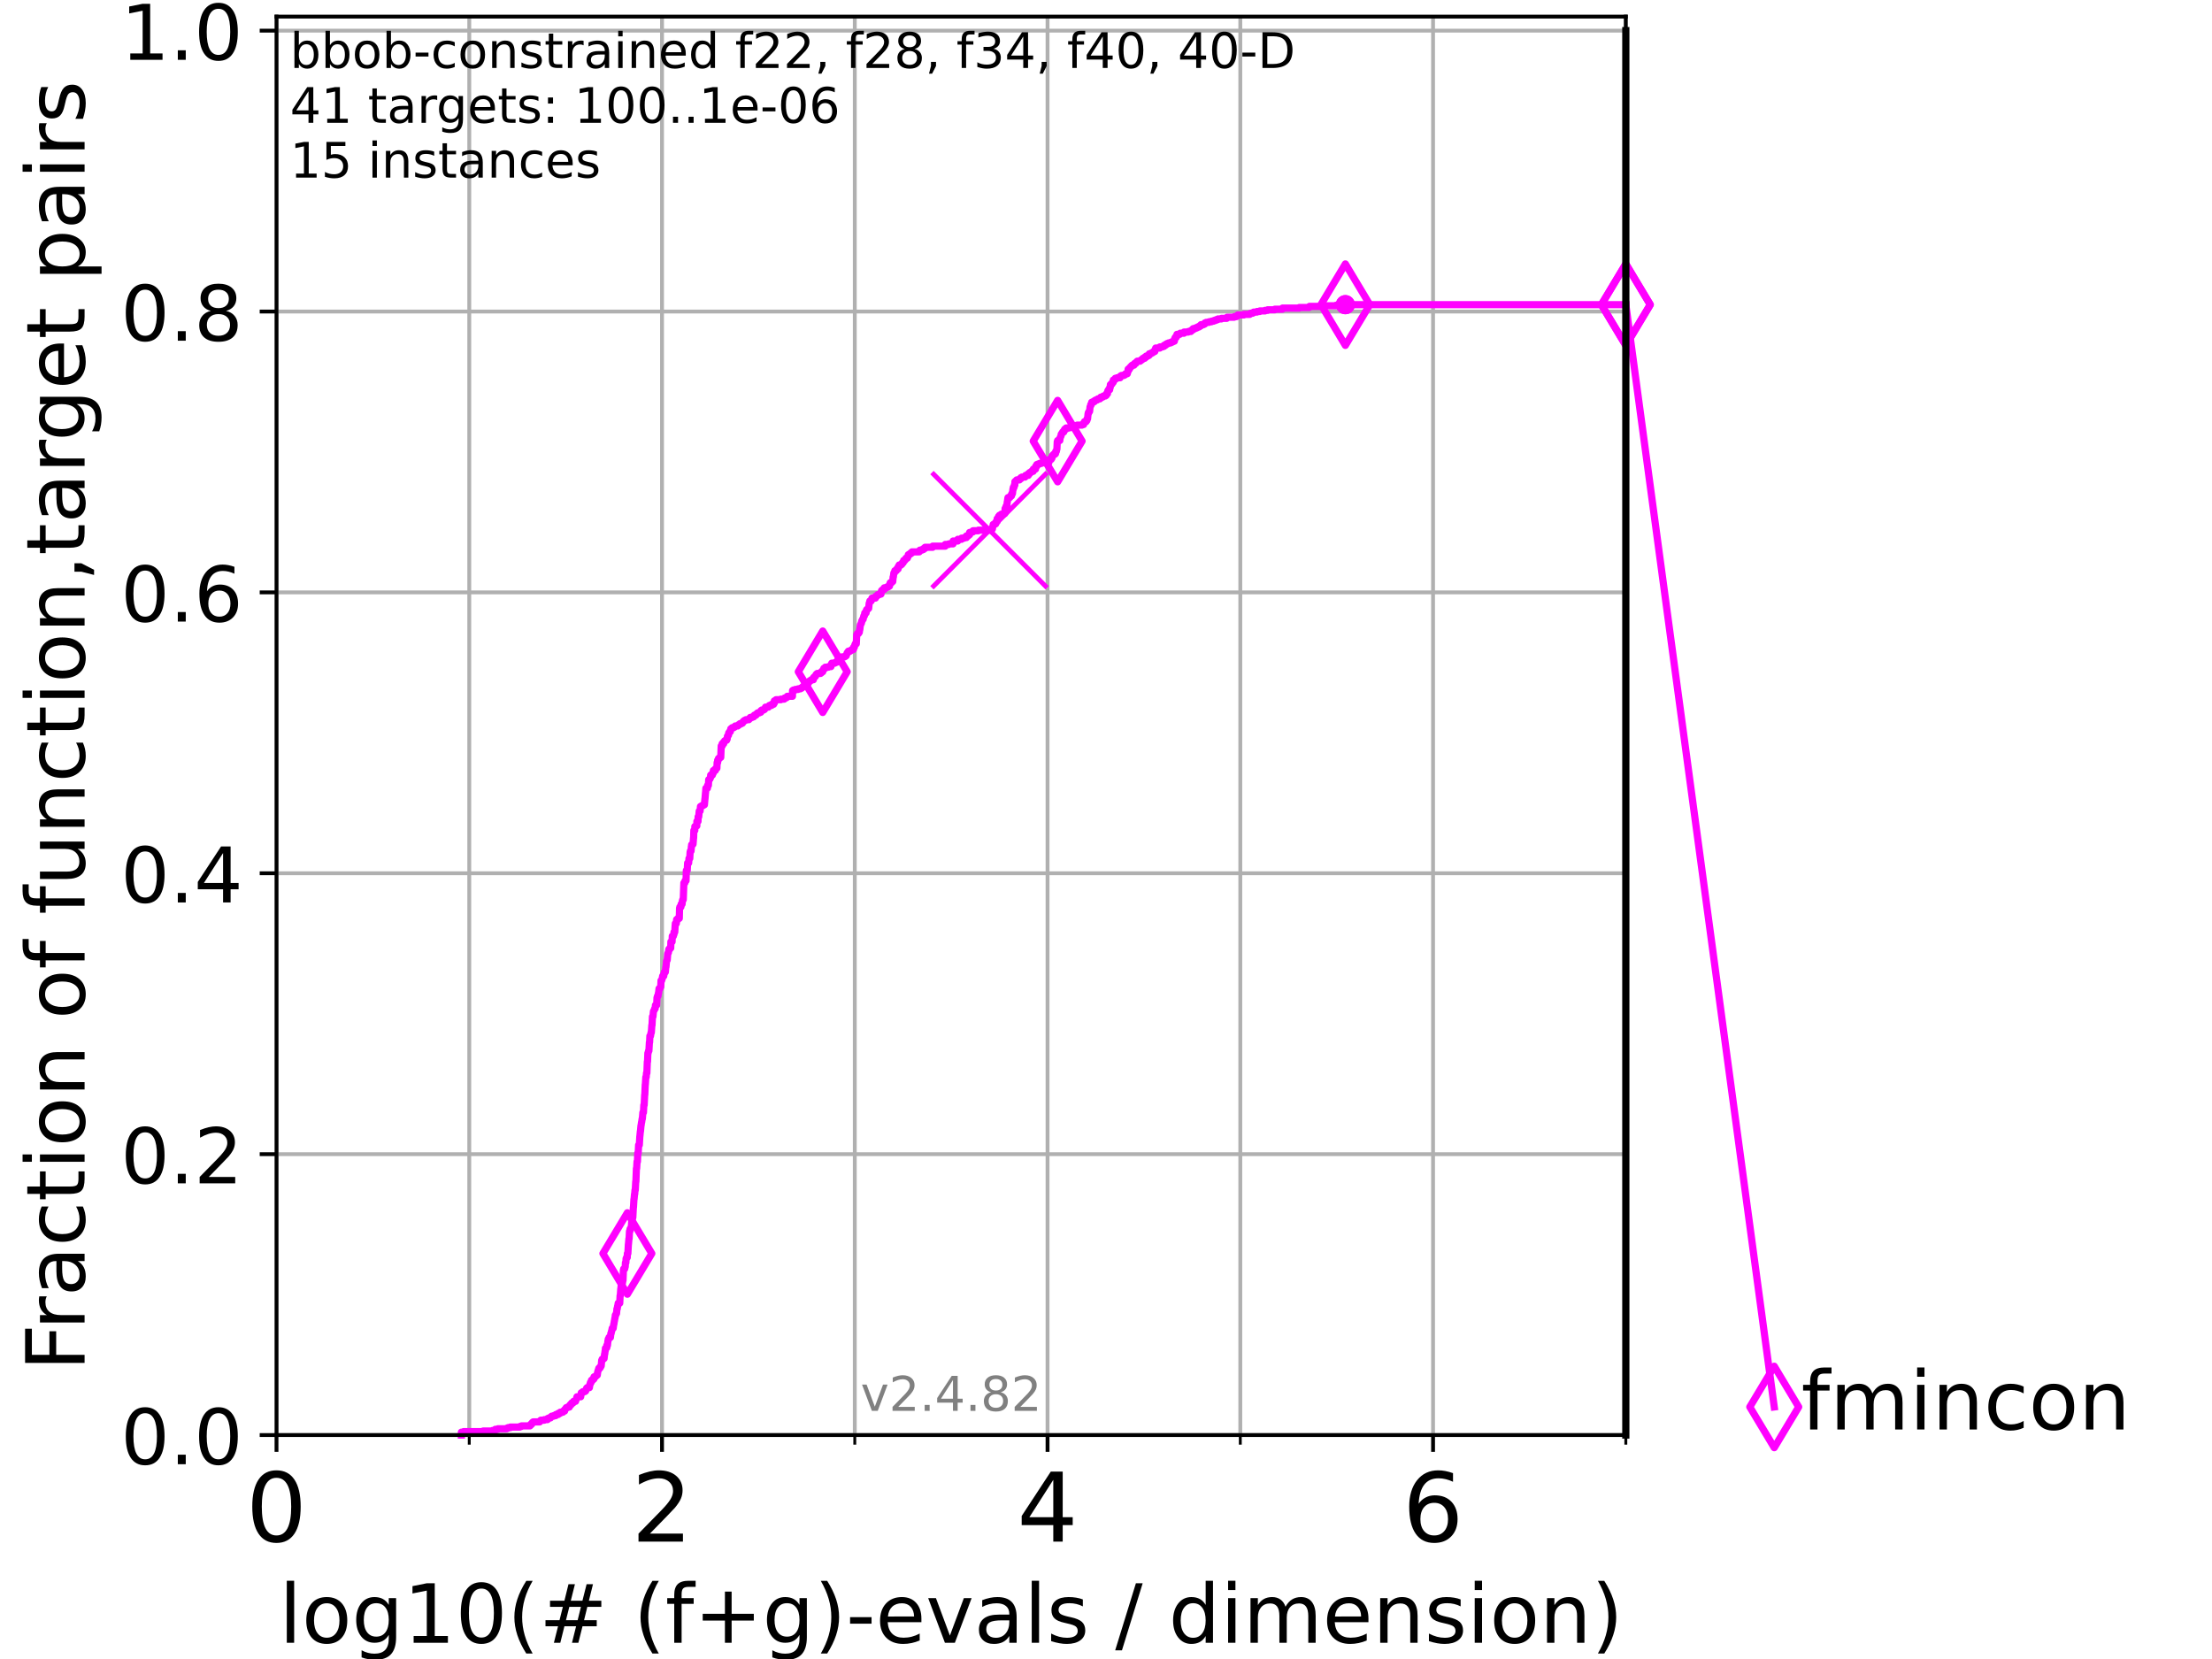 <?xml version="1.0" encoding="utf-8" standalone="no"?>
<!DOCTYPE svg PUBLIC "-//W3C//DTD SVG 1.1//EN"
  "http://www.w3.org/Graphics/SVG/1.1/DTD/svg11.dtd">
<!-- Created with matplotlib (https://matplotlib.org/) -->
<svg height="345.6pt" version="1.1" viewBox="0 0 460.8 345.6" width="460.8pt" xmlns="http://www.w3.org/2000/svg" xmlns:xlink="http://www.w3.org/1999/xlink">
 <defs>
  <style type="text/css">*{stroke-linecap:butt;stroke-linejoin:round;}</style>
 </defs>
 <g id="figure_1">
  <g id="patch_1">
   <path d="M 0 345.6 
L 460.8 345.6 
L 460.8 0 
L 0 0 
z
" style="fill:#ffffff;"/>
  </g>
  <g id="axes_1">
   <g id="patch_2">
    <path d="M 57.6 298.944 
L 338.688 298.944 
L 338.688 3.456 
L 57.6 3.456 
z
" style="fill:#ffffff;"/>
   </g>
   <g id="matplotlib.axis_1">
    <g id="xtick_1">
     <g id="line2d_1">
      <path clip-path="url(#pf36c133676)" d="M 57.6 298.944 
L 57.6 3.456 
" style="fill:none;stroke:#b0b0b0;stroke-linecap:square;stroke-width:0.8;"/>
     </g>
     <g id="line2d_2">
      <defs>
       <path d="M 0 0 
L 0 3.5 
" id="m07962aeeab" style="stroke:#000000;stroke-width:0.8;"/>
      </defs>
      <g>
       <use style="stroke:#000000;stroke-width:0.8;" x="57.6" xlink:href="#m07962aeeab" y="298.944"/>
      </g>
     </g>
     <g id="text_1">
      <!-- 0 -->
      <g transform="translate(51.237 321.141)scale(0.2 -0.2)">
       <defs>
        <path d="M 31.781 66.406 
Q 24.172 66.406 20.328 58.906 
Q 16.5 51.422 16.5 36.375 
Q 16.5 21.391 20.328 13.891 
Q 24.172 6.391 31.781 6.391 
Q 39.453 6.391 43.281 13.891 
Q 47.125 21.391 47.125 36.375 
Q 47.125 51.422 43.281 58.906 
Q 39.453 66.406 31.781 66.406 
z
M 31.781 74.219 
Q 44.047 74.219 50.516 64.516 
Q 56.984 54.828 56.984 36.375 
Q 56.984 17.969 50.516 8.266 
Q 44.047 -1.422 31.781 -1.422 
Q 19.531 -1.422 13.062 8.266 
Q 6.594 17.969 6.594 36.375 
Q 6.594 54.828 13.062 64.516 
Q 19.531 74.219 31.781 74.219 
z
" id="DejaVuSans-48"/>
       </defs>
       <use xlink:href="#DejaVuSans-48"/>
      </g>
     </g>
    </g>
    <g id="xtick_2">
     <g id="line2d_3">
      <path clip-path="url(#pf36c133676)" d="M 137.911 298.944 
L 137.911 3.456 
" style="fill:none;stroke:#b0b0b0;stroke-linecap:square;stroke-width:0.8;"/>
     </g>
     <g id="line2d_4">
      <g>
       <use style="stroke:#000000;stroke-width:0.8;" x="137.911" xlink:href="#m07962aeeab" y="298.944"/>
      </g>
     </g>
     <g id="text_2">
      <!-- 2 -->
      <g transform="translate(131.548 321.141)scale(0.2 -0.2)">
       <defs>
        <path d="M 19.188 8.297 
L 53.609 8.297 
L 53.609 0 
L 7.328 0 
L 7.328 8.297 
Q 12.938 14.109 22.625 23.891 
Q 32.328 33.688 34.812 36.531 
Q 39.547 41.844 41.422 45.531 
Q 43.312 49.219 43.312 52.781 
Q 43.312 58.594 39.234 62.25 
Q 35.156 65.922 28.609 65.922 
Q 23.969 65.922 18.812 64.312 
Q 13.672 62.703 7.812 59.422 
L 7.812 69.391 
Q 13.766 71.781 18.938 73 
Q 24.125 74.219 28.422 74.219 
Q 39.75 74.219 46.484 68.547 
Q 53.219 62.891 53.219 53.422 
Q 53.219 48.922 51.531 44.891 
Q 49.859 40.875 45.406 35.406 
Q 44.188 33.984 37.641 27.219 
Q 31.109 20.453 19.188 8.297 
z
" id="DejaVuSans-50"/>
       </defs>
       <use xlink:href="#DejaVuSans-50"/>
      </g>
     </g>
    </g>
    <g id="xtick_3">
     <g id="line2d_5">
      <path clip-path="url(#pf36c133676)" d="M 218.222 298.944 
L 218.222 3.456 
" style="fill:none;stroke:#b0b0b0;stroke-linecap:square;stroke-width:0.8;"/>
     </g>
     <g id="line2d_6">
      <g>
       <use style="stroke:#000000;stroke-width:0.8;" x="218.222" xlink:href="#m07962aeeab" y="298.944"/>
      </g>
     </g>
     <g id="text_3">
      <!-- 4 -->
      <g transform="translate(211.859 321.141)scale(0.2 -0.2)">
       <defs>
        <path d="M 37.797 64.312 
L 12.891 25.391 
L 37.797 25.391 
z
M 35.203 72.906 
L 47.609 72.906 
L 47.609 25.391 
L 58.016 25.391 
L 58.016 17.188 
L 47.609 17.188 
L 47.609 0 
L 37.797 0 
L 37.797 17.188 
L 4.891 17.188 
L 4.891 26.703 
z
" id="DejaVuSans-52"/>
       </defs>
       <use xlink:href="#DejaVuSans-52"/>
      </g>
     </g>
    </g>
    <g id="xtick_4">
     <g id="line2d_7">
      <path clip-path="url(#pf36c133676)" d="M 298.533 298.944 
L 298.533 3.456 
" style="fill:none;stroke:#b0b0b0;stroke-linecap:square;stroke-width:0.8;"/>
     </g>
     <g id="line2d_8">
      <g>
       <use style="stroke:#000000;stroke-width:0.8;" x="298.533" xlink:href="#m07962aeeab" y="298.944"/>
      </g>
     </g>
     <g id="text_4">
      <!-- 6 -->
      <g transform="translate(292.17 321.141)scale(0.2 -0.2)">
       <defs>
        <path d="M 33.016 40.375 
Q 26.375 40.375 22.484 35.828 
Q 18.609 31.297 18.609 23.391 
Q 18.609 15.531 22.484 10.953 
Q 26.375 6.391 33.016 6.391 
Q 39.656 6.391 43.531 10.953 
Q 47.406 15.531 47.406 23.391 
Q 47.406 31.297 43.531 35.828 
Q 39.656 40.375 33.016 40.375 
z
M 52.594 71.297 
L 52.594 62.312 
Q 48.875 64.062 45.094 64.984 
Q 41.312 65.922 37.594 65.922 
Q 27.828 65.922 22.672 59.328 
Q 17.531 52.734 16.797 39.406 
Q 19.672 43.656 24.016 45.922 
Q 28.375 48.188 33.594 48.188 
Q 44.578 48.188 50.953 41.516 
Q 57.328 34.859 57.328 23.391 
Q 57.328 12.156 50.688 5.359 
Q 44.047 -1.422 33.016 -1.422 
Q 20.359 -1.422 13.672 8.266 
Q 6.984 17.969 6.984 36.375 
Q 6.984 53.656 15.188 63.938 
Q 23.391 74.219 37.203 74.219 
Q 40.922 74.219 44.703 73.484 
Q 48.484 72.75 52.594 71.297 
z
" id="DejaVuSans-54"/>
       </defs>
       <use xlink:href="#DejaVuSans-54"/>
      </g>
     </g>
    </g>
    <g id="xtick_5">
     <g id="line2d_9">
      <path clip-path="url(#pf36c133676)" d="M 97.755 298.944 
L 97.755 3.456 
" style="fill:none;stroke:#b0b0b0;stroke-linecap:square;stroke-width:0.8;"/>
     </g>
     <g id="line2d_10">
      <defs>
       <path d="M 0 0 
L 0 2 
" id="m2a0c8c9b41" style="stroke:#000000;stroke-width:0.6;"/>
      </defs>
      <g>
       <use style="stroke:#000000;stroke-width:0.6;" x="97.755" xlink:href="#m2a0c8c9b41" y="298.944"/>
      </g>
     </g>
    </g>
    <g id="xtick_6">
     <g id="line2d_11">
      <path clip-path="url(#pf36c133676)" d="M 178.066 298.944 
L 178.066 3.456 
" style="fill:none;stroke:#b0b0b0;stroke-linecap:square;stroke-width:0.8;"/>
     </g>
     <g id="line2d_12">
      <g>
       <use style="stroke:#000000;stroke-width:0.6;" x="178.066" xlink:href="#m2a0c8c9b41" y="298.944"/>
      </g>
     </g>
    </g>
    <g id="xtick_7">
     <g id="line2d_13">
      <path clip-path="url(#pf36c133676)" d="M 258.377 298.944 
L 258.377 3.456 
" style="fill:none;stroke:#b0b0b0;stroke-linecap:square;stroke-width:0.8;"/>
     </g>
     <g id="line2d_14">
      <g>
       <use style="stroke:#000000;stroke-width:0.6;" x="258.377" xlink:href="#m2a0c8c9b41" y="298.944"/>
      </g>
     </g>
    </g>
    <g id="xtick_8">
     <g id="line2d_15">
      <path clip-path="url(#pf36c133676)" d="M 338.688 298.944 
L 338.688 3.456 
" style="fill:none;stroke:#b0b0b0;stroke-linecap:square;stroke-width:0.8;"/>
     </g>
     <g id="line2d_16">
      <g>
       <use style="stroke:#000000;stroke-width:0.6;" x="338.688" xlink:href="#m2a0c8c9b41" y="298.944"/>
      </g>
     </g>
    </g>
    <g id="text_5">
     <!-- log10(# (f+g)-evals / dimension) -->
     <g transform="translate(58.145 342.218)scale(0.17 -0.17)">
      <defs>
       <path d="M 9.422 75.984 
L 18.406 75.984 
L 18.406 0 
L 9.422 0 
z
" id="DejaVuSans-108"/>
       <path d="M 30.609 48.391 
Q 23.391 48.391 19.188 42.75 
Q 14.984 37.109 14.984 27.297 
Q 14.984 17.484 19.156 11.844 
Q 23.344 6.203 30.609 6.203 
Q 37.797 6.203 41.984 11.859 
Q 46.188 17.531 46.188 27.297 
Q 46.188 37.016 41.984 42.703 
Q 37.797 48.391 30.609 48.391 
z
M 30.609 56 
Q 42.328 56 49.016 48.375 
Q 55.719 40.766 55.719 27.297 
Q 55.719 13.875 49.016 6.219 
Q 42.328 -1.422 30.609 -1.422 
Q 18.844 -1.422 12.172 6.219 
Q 5.516 13.875 5.516 27.297 
Q 5.516 40.766 12.172 48.375 
Q 18.844 56 30.609 56 
z
" id="DejaVuSans-111"/>
       <path d="M 45.406 27.984 
Q 45.406 37.75 41.375 43.109 
Q 37.359 48.484 30.078 48.484 
Q 22.859 48.484 18.828 43.109 
Q 14.797 37.75 14.797 27.984 
Q 14.797 18.266 18.828 12.891 
Q 22.859 7.516 30.078 7.516 
Q 37.359 7.516 41.375 12.891 
Q 45.406 18.266 45.406 27.984 
z
M 54.391 6.781 
Q 54.391 -7.172 48.188 -13.984 
Q 42 -20.797 29.203 -20.797 
Q 24.469 -20.797 20.266 -20.094 
Q 16.062 -19.391 12.109 -17.922 
L 12.109 -9.188 
Q 16.062 -11.328 19.922 -12.344 
Q 23.781 -13.375 27.781 -13.375 
Q 36.625 -13.375 41.016 -8.766 
Q 45.406 -4.156 45.406 5.172 
L 45.406 9.625 
Q 42.625 4.781 38.281 2.391 
Q 33.938 0 27.875 0 
Q 17.828 0 11.672 7.656 
Q 5.516 15.328 5.516 27.984 
Q 5.516 40.672 11.672 48.328 
Q 17.828 56 27.875 56 
Q 33.938 56 38.281 53.609 
Q 42.625 51.219 45.406 46.391 
L 45.406 54.688 
L 54.391 54.688 
z
" id="DejaVuSans-103"/>
       <path d="M 12.406 8.297 
L 28.516 8.297 
L 28.516 63.922 
L 10.984 60.406 
L 10.984 69.391 
L 28.422 72.906 
L 38.281 72.906 
L 38.281 8.297 
L 54.391 8.297 
L 54.391 0 
L 12.406 0 
z
" id="DejaVuSans-49"/>
       <path d="M 31 75.875 
Q 24.469 64.656 21.281 53.656 
Q 18.109 42.672 18.109 31.391 
Q 18.109 20.125 21.312 9.062 
Q 24.516 -2 31 -13.188 
L 23.188 -13.188 
Q 15.875 -1.703 12.234 9.375 
Q 8.594 20.453 8.594 31.391 
Q 8.594 42.281 12.203 53.312 
Q 15.828 64.359 23.188 75.875 
z
" id="DejaVuSans-40"/>
       <path d="M 51.125 44 
L 36.922 44 
L 32.812 27.688 
L 47.125 27.688 
z
M 43.797 71.781 
L 38.719 51.516 
L 52.984 51.516 
L 58.109 71.781 
L 65.922 71.781 
L 60.891 51.516 
L 76.125 51.516 
L 76.125 44 
L 58.984 44 
L 54.984 27.688 
L 70.516 27.688 
L 70.516 20.219 
L 53.078 20.219 
L 48 0 
L 40.188 0 
L 45.219 20.219 
L 30.906 20.219 
L 25.875 0 
L 18.016 0 
L 23.094 20.219 
L 7.719 20.219 
L 7.719 27.688 
L 24.906 27.688 
L 29 44 
L 13.281 44 
L 13.281 51.516 
L 30.906 51.516 
L 35.891 71.781 
z
" id="DejaVuSans-35"/>
       <path id="DejaVuSans-32"/>
       <path d="M 37.109 75.984 
L 37.109 68.5 
L 28.516 68.5 
Q 23.688 68.5 21.797 66.547 
Q 19.922 64.594 19.922 59.516 
L 19.922 54.688 
L 34.719 54.688 
L 34.719 47.703 
L 19.922 47.703 
L 19.922 0 
L 10.891 0 
L 10.891 47.703 
L 2.297 47.703 
L 2.297 54.688 
L 10.891 54.688 
L 10.891 58.5 
Q 10.891 67.625 15.141 71.797 
Q 19.391 75.984 28.609 75.984 
z
" id="DejaVuSans-102"/>
       <path d="M 46 62.703 
L 46 35.5 
L 73.188 35.5 
L 73.188 27.203 
L 46 27.203 
L 46 0 
L 37.797 0 
L 37.797 27.203 
L 10.594 27.203 
L 10.594 35.5 
L 37.797 35.5 
L 37.797 62.703 
z
" id="DejaVuSans-43"/>
       <path d="M 8.016 75.875 
L 15.828 75.875 
Q 23.141 64.359 26.781 53.312 
Q 30.422 42.281 30.422 31.391 
Q 30.422 20.453 26.781 9.375 
Q 23.141 -1.703 15.828 -13.188 
L 8.016 -13.188 
Q 14.5 -2 17.703 9.062 
Q 20.906 20.125 20.906 31.391 
Q 20.906 42.672 17.703 53.656 
Q 14.5 64.656 8.016 75.875 
z
" id="DejaVuSans-41"/>
       <path d="M 4.891 31.391 
L 31.203 31.391 
L 31.203 23.391 
L 4.891 23.391 
z
" id="DejaVuSans-45"/>
       <path d="M 56.203 29.594 
L 56.203 25.203 
L 14.891 25.203 
Q 15.484 15.922 20.484 11.062 
Q 25.484 6.203 34.422 6.203 
Q 39.594 6.203 44.453 7.469 
Q 49.312 8.734 54.109 11.281 
L 54.109 2.781 
Q 49.266 0.734 44.188 -0.344 
Q 39.109 -1.422 33.891 -1.422 
Q 20.797 -1.422 13.156 6.188 
Q 5.516 13.812 5.516 26.812 
Q 5.516 40.234 12.766 48.109 
Q 20.016 56 32.328 56 
Q 43.359 56 49.781 48.891 
Q 56.203 41.797 56.203 29.594 
z
M 47.219 32.234 
Q 47.125 39.594 43.094 43.984 
Q 39.062 48.391 32.422 48.391 
Q 24.906 48.391 20.391 44.141 
Q 15.875 39.891 15.188 32.172 
z
" id="DejaVuSans-101"/>
       <path d="M 2.984 54.688 
L 12.5 54.688 
L 29.594 8.797 
L 46.688 54.688 
L 56.203 54.688 
L 35.688 0 
L 23.484 0 
z
" id="DejaVuSans-118"/>
       <path d="M 34.281 27.484 
Q 23.391 27.484 19.188 25 
Q 14.984 22.516 14.984 16.5 
Q 14.984 11.719 18.141 8.906 
Q 21.297 6.109 26.703 6.109 
Q 34.188 6.109 38.703 11.406 
Q 43.219 16.703 43.219 25.484 
L 43.219 27.484 
z
M 52.203 31.203 
L 52.203 0 
L 43.219 0 
L 43.219 8.297 
Q 40.141 3.328 35.547 0.953 
Q 30.953 -1.422 24.312 -1.422 
Q 15.922 -1.422 10.953 3.297 
Q 6 8.016 6 15.922 
Q 6 25.141 12.172 29.828 
Q 18.359 34.516 30.609 34.516 
L 43.219 34.516 
L 43.219 35.406 
Q 43.219 41.609 39.141 45 
Q 35.062 48.391 27.688 48.391 
Q 23 48.391 18.547 47.266 
Q 14.109 46.141 10.016 43.891 
L 10.016 52.203 
Q 14.938 54.109 19.578 55.047 
Q 24.219 56 28.609 56 
Q 40.484 56 46.344 49.844 
Q 52.203 43.703 52.203 31.203 
z
" id="DejaVuSans-97"/>
       <path d="M 44.281 53.078 
L 44.281 44.578 
Q 40.484 46.531 36.375 47.5 
Q 32.281 48.484 27.875 48.484 
Q 21.188 48.484 17.844 46.438 
Q 14.5 44.391 14.5 40.281 
Q 14.5 37.156 16.891 35.375 
Q 19.281 33.594 26.516 31.984 
L 29.594 31.297 
Q 39.156 29.25 43.188 25.516 
Q 47.219 21.781 47.219 15.094 
Q 47.219 7.469 41.188 3.016 
Q 35.156 -1.422 24.609 -1.422 
Q 20.219 -1.422 15.453 -0.562 
Q 10.688 0.297 5.422 2 
L 5.422 11.281 
Q 10.406 8.688 15.234 7.391 
Q 20.062 6.109 24.812 6.109 
Q 31.156 6.109 34.562 8.281 
Q 37.984 10.453 37.984 14.406 
Q 37.984 18.062 35.516 20.016 
Q 33.062 21.969 24.703 23.781 
L 21.578 24.516 
Q 13.234 26.266 9.516 29.906 
Q 5.812 33.547 5.812 39.891 
Q 5.812 47.609 11.281 51.797 
Q 16.75 56 26.812 56 
Q 31.781 56 36.172 55.266 
Q 40.578 54.547 44.281 53.078 
z
" id="DejaVuSans-115"/>
       <path d="M 25.391 72.906 
L 33.688 72.906 
L 8.297 -9.281 
L 0 -9.281 
z
" id="DejaVuSans-47"/>
       <path d="M 45.406 46.391 
L 45.406 75.984 
L 54.391 75.984 
L 54.391 0 
L 45.406 0 
L 45.406 8.203 
Q 42.578 3.328 38.25 0.953 
Q 33.938 -1.422 27.875 -1.422 
Q 17.969 -1.422 11.734 6.484 
Q 5.516 14.406 5.516 27.297 
Q 5.516 40.188 11.734 48.094 
Q 17.969 56 27.875 56 
Q 33.938 56 38.25 53.625 
Q 42.578 51.266 45.406 46.391 
z
M 14.797 27.297 
Q 14.797 17.391 18.875 11.75 
Q 22.953 6.109 30.078 6.109 
Q 37.203 6.109 41.297 11.75 
Q 45.406 17.391 45.406 27.297 
Q 45.406 37.203 41.297 42.844 
Q 37.203 48.484 30.078 48.484 
Q 22.953 48.484 18.875 42.844 
Q 14.797 37.203 14.797 27.297 
z
" id="DejaVuSans-100"/>
       <path d="M 9.422 54.688 
L 18.406 54.688 
L 18.406 0 
L 9.422 0 
z
M 9.422 75.984 
L 18.406 75.984 
L 18.406 64.594 
L 9.422 64.594 
z
" id="DejaVuSans-105"/>
       <path d="M 52 44.188 
Q 55.375 50.25 60.062 53.125 
Q 64.75 56 71.094 56 
Q 79.641 56 84.281 50.016 
Q 88.922 44.047 88.922 33.016 
L 88.922 0 
L 79.891 0 
L 79.891 32.719 
Q 79.891 40.578 77.094 44.375 
Q 74.312 48.188 68.609 48.188 
Q 61.625 48.188 57.562 43.547 
Q 53.516 38.922 53.516 30.906 
L 53.516 0 
L 44.484 0 
L 44.484 32.719 
Q 44.484 40.625 41.703 44.406 
Q 38.922 48.188 33.109 48.188 
Q 26.219 48.188 22.156 43.531 
Q 18.109 38.875 18.109 30.906 
L 18.109 0 
L 9.078 0 
L 9.078 54.688 
L 18.109 54.688 
L 18.109 46.188 
Q 21.188 51.219 25.484 53.609 
Q 29.781 56 35.688 56 
Q 41.656 56 45.828 52.969 
Q 50 49.953 52 44.188 
z
" id="DejaVuSans-109"/>
       <path d="M 54.891 33.016 
L 54.891 0 
L 45.906 0 
L 45.906 32.719 
Q 45.906 40.484 42.875 44.328 
Q 39.844 48.188 33.797 48.188 
Q 26.516 48.188 22.312 43.547 
Q 18.109 38.922 18.109 30.906 
L 18.109 0 
L 9.078 0 
L 9.078 54.688 
L 18.109 54.688 
L 18.109 46.188 
Q 21.344 51.125 25.703 53.562 
Q 30.078 56 35.797 56 
Q 45.219 56 50.047 50.172 
Q 54.891 44.344 54.891 33.016 
z
" id="DejaVuSans-110"/>
      </defs>
      <use xlink:href="#DejaVuSans-108"/>
      <use x="27.783" xlink:href="#DejaVuSans-111"/>
      <use x="88.965" xlink:href="#DejaVuSans-103"/>
      <use x="152.441" xlink:href="#DejaVuSans-49"/>
      <use x="216.064" xlink:href="#DejaVuSans-48"/>
      <use x="279.688" xlink:href="#DejaVuSans-40"/>
      <use x="318.701" xlink:href="#DejaVuSans-35"/>
      <use x="402.49" xlink:href="#DejaVuSans-32"/>
      <use x="434.277" xlink:href="#DejaVuSans-40"/>
      <use x="473.291" xlink:href="#DejaVuSans-102"/>
      <use x="508.496" xlink:href="#DejaVuSans-43"/>
      <use x="592.285" xlink:href="#DejaVuSans-103"/>
      <use x="655.762" xlink:href="#DejaVuSans-41"/>
      <use x="694.775" xlink:href="#DejaVuSans-45"/>
      <use x="730.859" xlink:href="#DejaVuSans-101"/>
      <use x="792.383" xlink:href="#DejaVuSans-118"/>
      <use x="851.562" xlink:href="#DejaVuSans-97"/>
      <use x="912.842" xlink:href="#DejaVuSans-108"/>
      <use x="940.625" xlink:href="#DejaVuSans-115"/>
      <use x="992.725" xlink:href="#DejaVuSans-32"/>
      <use x="1024.512" xlink:href="#DejaVuSans-47"/>
      <use x="1058.203" xlink:href="#DejaVuSans-32"/>
      <use x="1089.99" xlink:href="#DejaVuSans-100"/>
      <use x="1153.467" xlink:href="#DejaVuSans-105"/>
      <use x="1181.25" xlink:href="#DejaVuSans-109"/>
      <use x="1278.662" xlink:href="#DejaVuSans-101"/>
      <use x="1340.186" xlink:href="#DejaVuSans-110"/>
      <use x="1403.564" xlink:href="#DejaVuSans-115"/>
      <use x="1455.664" xlink:href="#DejaVuSans-105"/>
      <use x="1483.447" xlink:href="#DejaVuSans-111"/>
      <use x="1544.629" xlink:href="#DejaVuSans-110"/>
      <use x="1608.008" xlink:href="#DejaVuSans-41"/>
     </g>
    </g>
   </g>
   <g id="matplotlib.axis_2">
    <g id="ytick_1">
     <g id="line2d_17">
      <path clip-path="url(#pf36c133676)" d="M 57.6 298.944 
L 338.688 298.944 
" style="fill:none;stroke:#b0b0b0;stroke-linecap:square;stroke-width:0.8;"/>
     </g>
     <g id="line2d_18">
      <defs>
       <path d="M 0 0 
L -3.5 0 
" id="med94108364" style="stroke:#000000;stroke-width:0.8;"/>
      </defs>
      <g>
       <use style="stroke:#000000;stroke-width:0.8;" x="57.6" xlink:href="#med94108364" y="298.944"/>
      </g>
     </g>
     <g id="text_6">
      <!-- 0.0 -->
      <g transform="translate(25.155 305.023)scale(0.16 -0.16)">
       <defs>
        <path d="M 10.688 12.406 
L 21 12.406 
L 21 0 
L 10.688 0 
z
" id="DejaVuSans-46"/>
       </defs>
       <use xlink:href="#DejaVuSans-48"/>
       <use x="63.623" xlink:href="#DejaVuSans-46"/>
       <use x="95.41" xlink:href="#DejaVuSans-48"/>
      </g>
     </g>
    </g>
    <g id="ytick_2">
     <g id="line2d_19">
      <path clip-path="url(#pf36c133676)" d="M 57.6 240.432 
L 338.688 240.432 
" style="fill:none;stroke:#b0b0b0;stroke-linecap:square;stroke-width:0.8;"/>
     </g>
     <g id="line2d_20">
      <g>
       <use style="stroke:#000000;stroke-width:0.8;" x="57.6" xlink:href="#med94108364" y="240.432"/>
      </g>
     </g>
     <g id="text_7">
      <!-- 0.2 -->
      <g transform="translate(25.155 246.51)scale(0.16 -0.16)">
       <use xlink:href="#DejaVuSans-48"/>
       <use x="63.623" xlink:href="#DejaVuSans-46"/>
       <use x="95.41" xlink:href="#DejaVuSans-50"/>
      </g>
     </g>
    </g>
    <g id="ytick_3">
     <g id="line2d_21">
      <path clip-path="url(#pf36c133676)" d="M 57.6 181.919 
L 338.688 181.919 
" style="fill:none;stroke:#b0b0b0;stroke-linecap:square;stroke-width:0.8;"/>
     </g>
     <g id="line2d_22">
      <g>
       <use style="stroke:#000000;stroke-width:0.8;" x="57.6" xlink:href="#med94108364" y="181.919"/>
      </g>
     </g>
     <g id="text_8">
      <!-- 0.4 -->
      <g transform="translate(25.155 187.998)scale(0.16 -0.16)">
       <use xlink:href="#DejaVuSans-48"/>
       <use x="63.623" xlink:href="#DejaVuSans-46"/>
       <use x="95.41" xlink:href="#DejaVuSans-52"/>
      </g>
     </g>
    </g>
    <g id="ytick_4">
     <g id="line2d_23">
      <path clip-path="url(#pf36c133676)" d="M 57.6 123.407 
L 338.688 123.407 
" style="fill:none;stroke:#b0b0b0;stroke-linecap:square;stroke-width:0.8;"/>
     </g>
     <g id="line2d_24">
      <g>
       <use style="stroke:#000000;stroke-width:0.8;" x="57.6" xlink:href="#med94108364" y="123.407"/>
      </g>
     </g>
     <g id="text_9">
      <!-- 0.6 -->
      <g transform="translate(25.155 129.485)scale(0.16 -0.16)">
       <use xlink:href="#DejaVuSans-48"/>
       <use x="63.623" xlink:href="#DejaVuSans-46"/>
       <use x="95.41" xlink:href="#DejaVuSans-54"/>
      </g>
     </g>
    </g>
    <g id="ytick_5">
     <g id="line2d_25">
      <path clip-path="url(#pf36c133676)" d="M 57.6 64.894 
L 338.688 64.894 
" style="fill:none;stroke:#b0b0b0;stroke-linecap:square;stroke-width:0.8;"/>
     </g>
     <g id="line2d_26">
      <g>
       <use style="stroke:#000000;stroke-width:0.8;" x="57.6" xlink:href="#med94108364" y="64.894"/>
      </g>
     </g>
     <g id="text_10">
      <!-- 0.8 -->
      <g transform="translate(25.155 70.973)scale(0.16 -0.16)">
       <defs>
        <path d="M 31.781 34.625 
Q 24.75 34.625 20.719 30.859 
Q 16.703 27.094 16.703 20.516 
Q 16.703 13.922 20.719 10.156 
Q 24.75 6.391 31.781 6.391 
Q 38.812 6.391 42.859 10.172 
Q 46.922 13.969 46.922 20.516 
Q 46.922 27.094 42.891 30.859 
Q 38.875 34.625 31.781 34.625 
z
M 21.922 38.812 
Q 15.578 40.375 12.031 44.719 
Q 8.5 49.078 8.5 55.328 
Q 8.5 64.062 14.719 69.141 
Q 20.953 74.219 31.781 74.219 
Q 42.672 74.219 48.875 69.141 
Q 55.078 64.062 55.078 55.328 
Q 55.078 49.078 51.531 44.719 
Q 48 40.375 41.703 38.812 
Q 48.828 37.156 52.797 32.312 
Q 56.781 27.484 56.781 20.516 
Q 56.781 9.906 50.312 4.234 
Q 43.844 -1.422 31.781 -1.422 
Q 19.734 -1.422 13.25 4.234 
Q 6.781 9.906 6.781 20.516 
Q 6.781 27.484 10.781 32.312 
Q 14.797 37.156 21.922 38.812 
z
M 18.312 54.391 
Q 18.312 48.734 21.844 45.562 
Q 25.391 42.391 31.781 42.391 
Q 38.141 42.391 41.719 45.562 
Q 45.312 48.734 45.312 54.391 
Q 45.312 60.062 41.719 63.234 
Q 38.141 66.406 31.781 66.406 
Q 25.391 66.406 21.844 63.234 
Q 18.312 60.062 18.312 54.391 
z
" id="DejaVuSans-56"/>
       </defs>
       <use xlink:href="#DejaVuSans-48"/>
       <use x="63.623" xlink:href="#DejaVuSans-46"/>
       <use x="95.41" xlink:href="#DejaVuSans-56"/>
      </g>
     </g>
    </g>
    <g id="ytick_6">
     <g id="line2d_27">
      <path clip-path="url(#pf36c133676)" d="M 57.6 6.382 
L 338.688 6.382 
" style="fill:none;stroke:#b0b0b0;stroke-linecap:square;stroke-width:0.8;"/>
     </g>
     <g id="line2d_28">
      <g>
       <use style="stroke:#000000;stroke-width:0.8;" x="57.6" xlink:href="#med94108364" y="6.382"/>
      </g>
     </g>
     <g id="text_11">
      <!-- 1.0 -->
      <g transform="translate(25.155 12.46)scale(0.16 -0.16)">
       <use xlink:href="#DejaVuSans-49"/>
       <use x="63.623" xlink:href="#DejaVuSans-46"/>
       <use x="95.41" xlink:href="#DejaVuSans-48"/>
      </g>
     </g>
    </g>
    <g id="text_12">
     <!-- Fraction of function,target pairs -->
     <g transform="translate(17.62 285.585)rotate(-90)scale(0.17 -0.17)">
      <defs>
       <path d="M 9.812 72.906 
L 51.703 72.906 
L 51.703 64.594 
L 19.672 64.594 
L 19.672 43.109 
L 48.578 43.109 
L 48.578 34.812 
L 19.672 34.812 
L 19.672 0 
L 9.812 0 
z
" id="DejaVuSans-70"/>
       <path d="M 41.109 46.297 
Q 39.594 47.172 37.812 47.578 
Q 36.031 48 33.891 48 
Q 26.266 48 22.188 43.047 
Q 18.109 38.094 18.109 28.812 
L 18.109 0 
L 9.078 0 
L 9.078 54.688 
L 18.109 54.688 
L 18.109 46.188 
Q 20.953 51.172 25.484 53.578 
Q 30.031 56 36.531 56 
Q 37.453 56 38.578 55.875 
Q 39.703 55.766 41.062 55.516 
z
" id="DejaVuSans-114"/>
       <path d="M 48.781 52.594 
L 48.781 44.188 
Q 44.969 46.297 41.141 47.344 
Q 37.312 48.391 33.406 48.391 
Q 24.656 48.391 19.812 42.844 
Q 14.984 37.312 14.984 27.297 
Q 14.984 17.281 19.812 11.734 
Q 24.656 6.203 33.406 6.203 
Q 37.312 6.203 41.141 7.25 
Q 44.969 8.297 48.781 10.406 
L 48.781 2.094 
Q 45.016 0.344 40.984 -0.531 
Q 36.969 -1.422 32.422 -1.422 
Q 20.062 -1.422 12.781 6.344 
Q 5.516 14.109 5.516 27.297 
Q 5.516 40.672 12.859 48.328 
Q 20.219 56 33.016 56 
Q 37.156 56 41.109 55.141 
Q 45.062 54.297 48.781 52.594 
z
" id="DejaVuSans-99"/>
       <path d="M 18.312 70.219 
L 18.312 54.688 
L 36.812 54.688 
L 36.812 47.703 
L 18.312 47.703 
L 18.312 18.016 
Q 18.312 11.328 20.141 9.422 
Q 21.969 7.516 27.594 7.516 
L 36.812 7.516 
L 36.812 0 
L 27.594 0 
Q 17.188 0 13.234 3.875 
Q 9.281 7.766 9.281 18.016 
L 9.281 47.703 
L 2.688 47.703 
L 2.688 54.688 
L 9.281 54.688 
L 9.281 70.219 
z
" id="DejaVuSans-116"/>
       <path d="M 8.5 21.578 
L 8.5 54.688 
L 17.484 54.688 
L 17.484 21.922 
Q 17.484 14.156 20.5 10.266 
Q 23.531 6.391 29.594 6.391 
Q 36.859 6.391 41.078 11.031 
Q 45.312 15.672 45.312 23.688 
L 45.312 54.688 
L 54.297 54.688 
L 54.297 0 
L 45.312 0 
L 45.312 8.406 
Q 42.047 3.422 37.719 1 
Q 33.406 -1.422 27.688 -1.422 
Q 18.266 -1.422 13.375 4.438 
Q 8.5 10.297 8.5 21.578 
z
M 31.109 56 
z
" id="DejaVuSans-117"/>
       <path d="M 11.719 12.406 
L 22.016 12.406 
L 22.016 4 
L 14.016 -11.625 
L 7.719 -11.625 
L 11.719 4 
z
" id="DejaVuSans-44"/>
       <path d="M 18.109 8.203 
L 18.109 -20.797 
L 9.078 -20.797 
L 9.078 54.688 
L 18.109 54.688 
L 18.109 46.391 
Q 20.953 51.266 25.266 53.625 
Q 29.594 56 35.594 56 
Q 45.562 56 51.781 48.094 
Q 58.016 40.188 58.016 27.297 
Q 58.016 14.406 51.781 6.484 
Q 45.562 -1.422 35.594 -1.422 
Q 29.594 -1.422 25.266 0.953 
Q 20.953 3.328 18.109 8.203 
z
M 48.688 27.297 
Q 48.688 37.203 44.609 42.844 
Q 40.531 48.484 33.406 48.484 
Q 26.266 48.484 22.188 42.844 
Q 18.109 37.203 18.109 27.297 
Q 18.109 17.391 22.188 11.75 
Q 26.266 6.109 33.406 6.109 
Q 40.531 6.109 44.609 11.75 
Q 48.688 17.391 48.688 27.297 
z
" id="DejaVuSans-112"/>
      </defs>
      <use xlink:href="#DejaVuSans-70"/>
      <use x="50.27" xlink:href="#DejaVuSans-114"/>
      <use x="91.383" xlink:href="#DejaVuSans-97"/>
      <use x="152.662" xlink:href="#DejaVuSans-99"/>
      <use x="207.643" xlink:href="#DejaVuSans-116"/>
      <use x="246.852" xlink:href="#DejaVuSans-105"/>
      <use x="274.635" xlink:href="#DejaVuSans-111"/>
      <use x="335.816" xlink:href="#DejaVuSans-110"/>
      <use x="399.195" xlink:href="#DejaVuSans-32"/>
      <use x="430.982" xlink:href="#DejaVuSans-111"/>
      <use x="492.164" xlink:href="#DejaVuSans-102"/>
      <use x="527.369" xlink:href="#DejaVuSans-32"/>
      <use x="559.156" xlink:href="#DejaVuSans-102"/>
      <use x="594.361" xlink:href="#DejaVuSans-117"/>
      <use x="657.74" xlink:href="#DejaVuSans-110"/>
      <use x="721.119" xlink:href="#DejaVuSans-99"/>
      <use x="776.1" xlink:href="#DejaVuSans-116"/>
      <use x="815.309" xlink:href="#DejaVuSans-105"/>
      <use x="843.092" xlink:href="#DejaVuSans-111"/>
      <use x="904.273" xlink:href="#DejaVuSans-110"/>
      <use x="967.652" xlink:href="#DejaVuSans-44"/>
      <use x="999.439" xlink:href="#DejaVuSans-116"/>
      <use x="1038.648" xlink:href="#DejaVuSans-97"/>
      <use x="1099.928" xlink:href="#DejaVuSans-114"/>
      <use x="1139.291" xlink:href="#DejaVuSans-103"/>
      <use x="1202.768" xlink:href="#DejaVuSans-101"/>
      <use x="1264.291" xlink:href="#DejaVuSans-116"/>
      <use x="1303.5" xlink:href="#DejaVuSans-32"/>
      <use x="1335.287" xlink:href="#DejaVuSans-112"/>
      <use x="1398.764" xlink:href="#DejaVuSans-97"/>
      <use x="1460.043" xlink:href="#DejaVuSans-105"/>
      <use x="1487.826" xlink:href="#DejaVuSans-114"/>
      <use x="1528.939" xlink:href="#DejaVuSans-115"/>
     </g>
    </g>
   </g>
   <g id="line2d_29">
    <defs>
     <path d="M 0 1.5 
C 0.398 1.5 0.779 1.342 1.061 1.061 
C 1.342 0.779 1.5 0.398 1.5 0 
C 1.5 -0.398 1.342 -0.779 1.061 -1.061 
C 0.779 -1.342 0.398 -1.5 0 -1.5 
C -0.398 -1.5 -0.779 -1.342 -1.061 -1.061 
C -1.342 -0.779 -1.5 -0.398 -1.5 0 
C -1.5 0.398 -1.342 0.779 -1.061 1.061 
C -0.779 1.342 -0.398 1.5 0 1.5 
z
" id="me24229d392" style="stroke:#ff00ff;"/>
    </defs>
    <g>
     <use style="fill:#ff00ff;stroke:#ff00ff;" x="280.264" xlink:href="#me24229d392" y="63.467"/>
     <use style="fill:#ff00ff;stroke:#ff00ff;" x="280.264" xlink:href="#me24229d392" y="63.467"/>
    </g>
   </g>
   <g id="line2d_30">
    <path d="M 96.111 298.944 
L 96.111 298.349 
L 96.583 298.349 
L 96.583 298.23 
L 100.642 298.23 
L 100.642 298.112 
L 102.597 298.112 
L 102.597 297.993 
L 103.182 297.993 
L 103.182 297.755 
L 103.747 297.755 
L 103.747 297.636 
L 105.566 297.636 
L 105.566 297.517 
L 105.843 297.517 
L 105.843 297.398 
L 106.329 297.398 
L 106.329 297.279 
L 108.294 297.279 
L 108.294 297.16 
L 108.625 297.16 
L 108.625 297.041 
L 110.401 297.041 
L 110.401 296.922 
L 110.527 296.922 
L 110.569 296.684 
L 110.777 296.684 
L 110.818 296.447 
L 110.901 296.447 
L 110.901 296.328 
L 111.064 296.328 
L 111.064 296.209 
L 112.432 296.209 
L 112.507 295.971 
L 112.656 295.971 
L 112.656 295.852 
L 113.383 295.852 
L 113.383 295.733 
L 114.046 295.733 
L 114.08 295.495 
L 114.352 295.495 
L 114.352 295.376 
L 114.685 295.376 
L 114.784 295.138 
L 114.915 295.138 
L 114.915 295.019 
L 115.333 295.019 
L 115.333 294.9 
L 115.773 294.9 
L 115.804 294.663 
L 116.293 294.663 
L 116.293 294.425 
L 116.68 294.425 
L 116.71 294.187 
L 117.26 294.187 
L 117.317 293.949 
L 117.626 293.949 
L 117.682 293.592 
L 117.765 293.592 
L 117.876 293.354 
L 117.958 293.354 
L 117.958 293.235 
L 118.23 293.235 
L 118.23 293.117 
L 118.603 293.117 
L 118.682 292.76 
L 118.761 292.76 
L 118.761 292.641 
L 118.968 292.641 
L 119.072 292.284 
L 119.352 292.284 
L 119.453 292.046 
L 119.478 292.046 
L 119.478 291.927 
L 119.899 291.927 
L 119.997 291.57 
L 120.021 291.57 
L 120.118 291.214 
L 120.167 291.214 
L 120.191 290.976 
L 120.968 290.976 
L 121.06 290.262 
L 121.083 290.262 
L 121.083 290.143 
L 121.333 290.143 
L 121.423 289.905 
L 121.822 289.905 
L 121.822 289.787 
L 121.997 289.787 
L 122.105 289.43 
L 122.127 289.43 
L 122.191 289.192 
L 122.298 289.192 
L 122.298 289.073 
L 122.782 289.073 
L 122.886 288.359 
L 122.948 288.359 
L 122.989 288.003 
L 123.132 288.003 
L 123.213 287.527 
L 123.454 287.527 
L 123.474 287.289 
L 123.712 287.289 
L 123.751 286.813 
L 124.043 286.813 
L 124.043 286.694 
L 124.159 286.694 
L 124.255 286.457 
L 124.426 286.457 
L 124.52 285.743 
L 124.539 285.743 
L 124.632 285.386 
L 124.651 285.386 
L 124.744 285.029 
L 124.965 285.029 
L 124.965 284.792 
L 125.111 284.792 
L 125.22 284.554 
L 125.238 284.554 
L 125.346 283.364 
L 125.399 283.364 
L 125.453 283.127 
L 125.7 283.127 
L 125.7 283.008 
L 125.84 283.008 
L 125.945 282.056 
L 125.979 282.056 
L 126.065 281.343 
L 126.1 281.343 
L 126.117 280.867 
L 126.253 280.867 
L 126.253 280.748 
L 126.406 280.748 
L 126.406 280.272 
L 126.54 280.272 
L 126.64 279.321 
L 126.674 279.321 
L 126.707 278.964 
L 126.806 278.964 
L 126.872 278.607 
L 127.165 278.607 
L 127.246 277.775 
L 127.31 277.775 
L 127.39 277.299 
L 127.421 277.299 
L 127.533 276.705 
L 127.737 276.705 
L 127.846 275.872 
L 127.877 275.872 
L 127.985 275.158 
L 128 275.158 
L 128.093 274.564 
L 128.123 274.564 
L 128.184 273.969 
L 128.275 273.969 
L 128.366 273.612 
L 128.441 273.612 
L 128.516 272.661 
L 128.576 272.661 
L 128.665 272.066 
L 128.695 272.066 
L 128.783 271.472 
L 129.104 271.472 
L 129.176 269.926 
L 129.219 269.926 
L 129.319 268.498 
L 129.334 268.498 
L 129.405 267.785 
L 129.504 267.785 
L 129.546 267.309 
L 129.658 267.309 
L 129.756 266.715 
L 129.784 266.715 
L 129.867 264.574 
L 129.909 264.574 
L 129.922 264.336 
L 130.128 264.336 
L 130.237 263.86 
L 130.25 263.86 
L 130.291 263.028 
L 130.385 263.028 
L 130.425 262.195 
L 130.519 262.195 
L 130.519 261.957 
L 130.665 261.957 
L 130.691 261.125 
L 130.796 261.125 
L 130.901 259.222 
L 130.914 259.222 
L 131.018 258.033 
L 131.056 258.033 
L 131.134 256.487 
L 131.224 256.487 
L 131.262 256.011 
L 131.389 256.011 
L 131.49 255.535 
L 131.528 255.535 
L 131.603 254.346 
L 131.666 254.346 
L 131.74 253.633 
L 131.827 253.633 
L 131.938 251.492 
L 131.963 251.492 
L 132.06 249.827 
L 132.085 249.827 
L 132.182 248.756 
L 132.218 248.756 
L 132.279 247.924 
L 132.339 247.924 
L 132.434 246.14 
L 132.47 246.14 
L 132.577 243.405 
L 132.624 243.405 
L 132.707 241.978 
L 132.789 241.978 
L 132.859 240.194 
L 132.952 240.194 
L 133.033 238.529 
L 133.182 238.529 
L 133.285 236.745 
L 133.296 236.745 
L 133.398 235.674 
L 133.421 235.674 
L 133.527 234.485 
L 133.544 234.485 
L 133.645 233.772 
L 133.667 233.772 
L 133.767 233.058 
L 133.811 233.058 
L 133.921 231.75 
L 134.041 231.75 
L 134.117 230.204 
L 134.193 230.204 
L 134.295 228.063 
L 134.322 228.063 
L 134.418 225.922 
L 134.439 225.922 
L 134.535 224.376 
L 134.619 224.376 
L 134.677 223.544 
L 134.756 223.544 
L 134.849 221.165 
L 134.891 221.165 
L 134.963 219.381 
L 135.015 219.381 
L 135.102 218.906 
L 135.179 218.906 
L 135.281 217.122 
L 135.321 217.122 
L 135.382 215.813 
L 135.512 215.813 
L 135.622 215.1 
L 135.682 215.1 
L 135.79 213.554 
L 135.83 213.554 
L 135.918 211.77 
L 136.025 211.77 
L 136.122 210.7 
L 136.141 210.7 
L 136.237 210.462 
L 136.276 210.462 
L 136.381 210.105 
L 136.485 210.105 
L 136.542 209.391 
L 136.795 209.391 
L 136.864 207.845 
L 136.906 207.845 
L 136.97 207.489 
L 137.08 207.489 
L 137.181 206.775 
L 137.208 206.775 
L 137.29 205.942 
L 137.474 205.942 
L 137.563 205.586 
L 137.647 205.586 
L 137.7 204.277 
L 137.832 204.277 
L 137.911 203.921 
L 137.946 203.921 
L 138.041 203.326 
L 138.273 203.326 
L 138.29 202.85 
L 138.392 202.85 
L 138.392 202.494 
L 138.603 202.494 
L 138.703 201.423 
L 138.737 201.423 
L 138.845 200.234 
L 138.878 200.234 
L 138.952 199.996 
L 138.993 199.996 
L 139.099 198.688 
L 139.107 198.688 
L 139.188 198.45 
L 139.245 198.45 
L 139.334 197.736 
L 139.525 197.736 
L 139.525 197.499 
L 139.723 197.499 
L 139.754 196.19 
L 140.004 196.19 
L 140.05 195.001 
L 140.28 195.001 
L 140.341 194.644 
L 140.401 194.644 
L 140.401 194.169 
L 140.567 194.169 
L 140.649 192.741 
L 140.679 192.741 
L 140.679 192.385 
L 140.893 192.385 
L 140.952 191.552 
L 141.214 191.552 
L 141.214 191.314 
L 141.507 191.314 
L 141.564 189.174 
L 141.62 189.174 
L 141.627 188.936 
L 141.844 188.936 
L 141.9 188.341 
L 142.093 188.341 
L 142.155 187.628 
L 142.216 187.628 
L 142.23 187.39 
L 142.338 187.39 
L 142.446 184.298 
L 142.459 184.298 
L 142.459 183.941 
L 142.66 183.941 
L 142.706 183.465 
L 142.917 183.465 
L 142.976 181.324 
L 143.164 181.324 
L 143.241 179.778 
L 143.458 179.778 
L 143.528 178.827 
L 143.691 178.827 
L 143.76 177.519 
L 143.81 177.519 
L 143.816 177.281 
L 143.958 177.281 
L 144.026 176.329 
L 144.075 176.329 
L 144.075 175.973 
L 144.203 175.973 
L 144.203 175.854 
L 144.373 175.854 
L 144.475 174.546 
L 144.493 174.546 
L 144.54 172.999 
L 144.736 172.999 
L 144.748 172.167 
L 144.9 172.167 
L 144.9 172.048 
L 145.161 172.048 
L 145.173 171.097 
L 145.412 171.097 
L 145.43 170.145 
L 145.554 170.145 
L 145.66 168.956 
L 145.844 168.956 
L 145.921 168.004 
L 146.107 168.004 
L 146.107 167.886 
L 146.313 167.886 
L 146.313 167.767 
L 146.549 167.767 
L 146.549 167.648 
L 146.744 167.648 
L 146.844 166.458 
L 146.859 166.458 
L 146.969 165.15 
L 146.979 165.15 
L 147.051 164.199 
L 147.369 164.199 
L 147.404 163.604 
L 147.57 163.604 
L 147.635 162.415 
L 147.77 162.415 
L 147.77 162.296 
L 147.883 162.296 
L 147.932 162.058 
L 147.996 162.058 
L 148.045 161.463 
L 148.397 161.463 
L 148.397 161.107 
L 148.559 161.107 
L 148.606 160.512 
L 149.017 160.512 
L 149.017 160.155 
L 149.2 160.155 
L 149.2 160.036 
L 149.341 160.036 
L 149.391 158.847 
L 149.499 158.847 
L 149.499 158.371 
L 149.62 158.371 
L 149.664 158.015 
L 149.784 158.015 
L 149.784 157.896 
L 149.968 157.896 
L 149.968 157.777 
L 150.146 157.777 
L 150.241 155.398 
L 150.446 155.398 
L 150.446 154.922 
L 150.758 154.922 
L 150.758 154.566 
L 150.883 154.566 
L 150.953 154.328 
L 151.118 154.328 
L 151.118 154.209 
L 151.369 154.209 
L 151.369 153.971 
L 151.482 153.971 
L 151.534 153.376 
L 151.621 153.376 
L 151.669 153.139 
L 151.768 153.139 
L 151.807 152.663 
L 151.925 152.663 
L 151.975 152.425 
L 152.138 152.425 
L 152.23 151.83 
L 152.406 151.83 
L 152.508 151.592 
L 152.848 151.592 
L 152.848 151.474 
L 153.032 151.474 
L 153.032 151.355 
L 153.16 151.355 
L 153.16 151.236 
L 153.683 151.236 
L 153.683 151.117 
L 153.806 151.117 
L 153.806 150.998 
L 154.008 150.998 
L 154.008 150.879 
L 154.129 150.879 
L 154.129 150.76 
L 154.463 150.76 
L 154.463 150.641 
L 154.681 150.641 
L 154.735 150.403 
L 154.831 150.403 
L 154.831 150.284 
L 154.962 150.284 
L 154.962 150.165 
L 155.129 150.165 
L 155.129 150.046 
L 155.377 150.046 
L 155.377 149.927 
L 155.994 149.927 
L 156.062 149.69 
L 156.246 149.69 
L 156.291 149.452 
L 156.706 149.452 
L 156.706 149.333 
L 157.003 149.333 
L 157.003 149.214 
L 157.119 149.214 
L 157.151 148.976 
L 157.489 148.976 
L 157.554 148.738 
L 157.695 148.738 
L 157.695 148.619 
L 157.826 148.619 
L 157.826 148.5 
L 158.201 148.5 
L 158.201 148.381 
L 158.485 148.381 
L 158.53 148.025 
L 158.692 148.025 
L 158.692 147.906 
L 159.093 147.906 
L 159.093 147.787 
L 159.281 147.787 
L 159.38 147.549 
L 159.403 147.549 
L 159.462 147.311 
L 160.074 147.311 
L 160.074 147.192 
L 160.186 147.192 
L 160.269 146.954 
L 160.723 146.954 
L 160.755 146.716 
L 161.16 146.716 
L 161.16 146.479 
L 161.304 146.479 
L 161.307 146.003 
L 161.592 146.003 
L 161.663 145.765 
L 162.657 145.765 
L 162.657 145.646 
L 163.344 145.646 
L 163.433 145.408 
L 163.727 145.408 
L 163.727 145.289 
L 163.93 145.289 
L 164.007 145.051 
L 165.082 145.051 
L 165.102 143.862 
L 165.283 143.862 
L 165.283 143.743 
L 165.676 143.743 
L 165.676 143.624 
L 166.235 143.624 
L 166.235 143.505 
L 166.707 143.505 
L 166.707 143.386 
L 166.962 143.386 
L 166.962 143.268 
L 167.126 143.268 
L 167.233 143.03 
L 167.393 143.03 
L 167.393 142.911 
L 167.564 142.911 
L 167.564 142.792 
L 167.869 142.792 
L 167.964 142.554 
L 168.188 142.554 
L 168.188 142.435 
L 168.327 142.435 
L 168.347 142.197 
L 168.476 142.197 
L 168.484 141.959 
L 168.655 141.959 
L 168.655 141.84 
L 168.841 141.84 
L 168.841 141.721 
L 169.013 141.721 
L 169.013 141.603 
L 169.439 141.603 
L 169.497 141.127 
L 169.611 141.127 
L 169.611 141.008 
L 169.765 141.008 
L 169.765 140.889 
L 169.886 140.889 
L 169.995 140.532 
L 170.09 140.532 
L 170.09 140.413 
L 170.242 140.413 
L 170.242 140.294 
L 170.928 140.294 
L 170.928 140.175 
L 171.097 140.175 
L 171.097 139.938 
L 171.391 139.938 
L 171.433 139.581 
L 171.531 139.581 
L 171.622 139.224 
L 171.916 139.224 
L 171.927 138.986 
L 172.579 138.986 
L 172.579 138.867 
L 173.106 138.867 
L 173.215 138.273 
L 173.275 138.273 
L 173.275 138.154 
L 173.891 138.154 
L 173.891 138.035 
L 174.134 138.035 
L 174.134 137.916 
L 174.424 137.916 
L 174.518 137.559 
L 174.543 137.559 
L 174.543 137.44 
L 174.818 137.44 
L 174.881 137.202 
L 175.017 137.202 
L 175.095 136.964 
L 175.374 136.964 
L 175.374 136.845 
L 175.928 136.845 
L 175.928 136.726 
L 176.147 136.726 
L 176.147 136.608 
L 176.284 136.608 
L 176.388 136.251 
L 176.423 136.251 
L 176.472 136.013 
L 176.556 136.013 
L 176.556 135.894 
L 176.7 135.894 
L 176.726 135.656 
L 177.112 135.656 
L 177.112 135.537 
L 177.291 135.537 
L 177.291 135.418 
L 177.466 135.418 
L 177.466 135.299 
L 177.78 135.299 
L 177.827 134.824 
L 177.982 134.824 
L 178.069 134.348 
L 178.136 134.348 
L 178.171 134.11 
L 178.385 134.11 
L 178.473 132.207 
L 178.558 132.207 
L 178.603 131.969 
L 178.844 131.969 
L 178.954 131.732 
L 179.005 131.732 
L 179.084 131.137 
L 179.118 131.137 
L 179.222 130.185 
L 179.277 130.185 
L 179.387 129.829 
L 179.444 129.829 
L 179.519 129.353 
L 179.59 129.353 
L 179.697 128.996 
L 179.813 128.996 
L 179.922 128.402 
L 179.962 128.402 
L 179.962 128.283 
L 180.075 128.283 
L 180.143 127.688 
L 180.419 127.688 
L 180.489 127.093 
L 180.557 127.093 
L 180.557 126.974 
L 180.726 126.974 
L 180.826 126.737 
L 180.959 126.737 
L 181.068 125.666 
L 181.107 125.666 
L 181.209 125.19 
L 181.493 125.19 
L 181.566 124.834 
L 181.645 124.834 
L 181.645 124.596 
L 182.366 124.596 
L 182.386 124.239 
L 182.636 124.239 
L 182.636 124.12 
L 182.755 124.12 
L 182.822 123.882 
L 183.178 123.882 
L 183.178 123.763 
L 183.526 123.763 
L 183.631 123.05 
L 183.742 123.05 
L 183.742 122.931 
L 183.887 122.931 
L 183.887 122.812 
L 184.185 122.812 
L 184.201 122.455 
L 184.615 122.455 
L 184.615 122.336 
L 184.871 122.336 
L 184.871 122.217 
L 185.125 122.217 
L 185.125 122.098 
L 185.3 122.098 
L 185.402 121.504 
L 185.462 121.504 
L 185.462 121.385 
L 185.721 121.385 
L 185.768 121.147 
L 185.975 121.147 
L 186.053 120.196 
L 186.103 120.196 
L 186.202 119.363 
L 186.311 119.363 
L 186.411 118.887 
L 186.723 118.887 
L 186.811 118.531 
L 187.083 118.531 
L 187.111 118.055 
L 187.285 118.055 
L 187.314 117.698 
L 187.707 117.698 
L 187.707 117.579 
L 187.852 117.579 
L 187.919 117.341 
L 187.976 117.341 
L 187.976 117.222 
L 188.153 117.222 
L 188.251 116.747 
L 188.5 116.747 
L 188.602 116.509 
L 188.699 116.509 
L 188.726 116.271 
L 189.019 116.271 
L 189.103 116.033 
L 189.134 116.033 
L 189.211 115.557 
L 189.402 115.557 
L 189.402 115.438 
L 189.634 115.438 
L 189.71 115.201 
L 189.966 115.201 
L 189.988 114.963 
L 191.495 114.963 
L 191.529 114.725 
L 191.624 114.725 
L 191.624 114.606 
L 192.045 114.606 
L 192.045 114.487 
L 192.359 114.487 
L 192.431 114.249 
L 192.708 114.249 
L 192.708 114.011 
L 194.284 114.011 
L 194.301 113.773 
L 196.916 113.773 
L 196.916 113.417 
L 197.638 113.417 
L 197.638 113.298 
L 198.533 113.298 
L 198.55 112.703 
L 199.526 112.703 
L 199.537 112.346 
L 200.311 112.346 
L 200.311 112.108 
L 200.865 112.108 
L 200.865 111.99 
L 201.322 111.99 
L 201.331 111.633 
L 201.701 111.633 
L 201.796 111.395 
L 201.984 111.395 
L 201.984 110.919 
L 202.397 110.919 
L 202.397 110.8 
L 202.705 110.8 
L 202.705 110.562 
L 203.801 110.562 
L 203.801 110.443 
L 206.425 110.443 
L 206.426 110.206 
L 206.728 110.206 
L 206.826 109.611 
L 206.85 109.611 
L 206.899 109.254 
L 207.22 109.254 
L 207.22 109.135 
L 207.42 109.135 
L 207.423 108.778 
L 207.554 108.778 
L 207.554 108.66 
L 207.718 108.66 
L 207.721 108.065 
L 207.917 108.065 
L 208.011 107.589 
L 208.195 107.589 
L 208.195 107.351 
L 208.428 107.351 
L 208.428 107.232 
L 208.579 107.232 
L 208.579 107.113 
L 209.074 107.113 
L 209.074 106.995 
L 209.308 106.995 
L 209.385 105.924 
L 209.494 105.924 
L 209.588 105.448 
L 209.731 105.448 
L 209.84 104.497 
L 209.86 104.497 
L 209.951 103.783 
L 209.979 103.783 
L 209.979 103.665 
L 210.353 103.665 
L 210.4 103.427 
L 210.499 103.427 
L 210.499 103.308 
L 210.708 103.308 
L 210.772 102.832 
L 210.913 102.832 
L 211.014 101.881 
L 211.091 101.881 
L 211.092 101.524 
L 211.238 101.524 
L 211.302 101.048 
L 211.409 101.048 
L 211.423 100.335 
L 211.547 100.335 
L 211.547 100.216 
L 211.687 100.216 
L 211.792 99.978 
L 212.362 99.978 
L 212.435 99.74 
L 212.661 99.74 
L 212.663 99.502 
L 212.879 99.502 
L 212.879 99.383 
L 213.533 99.383 
L 213.64 99.145 
L 213.651 99.145 
L 213.651 99.026 
L 214.21 99.026 
L 214.217 98.67 
L 214.488 98.67 
L 214.506 98.432 
L 214.733 98.432 
L 214.733 98.313 
L 214.86 98.313 
L 214.86 98.194 
L 215.229 98.194 
L 215.266 97.718 
L 215.718 97.718 
L 215.762 97.124 
L 215.983 97.124 
L 215.987 96.767 
L 216.281 96.767 
L 216.281 96.648 
L 216.593 96.648 
L 216.593 96.529 
L 216.96 96.529 
L 216.96 96.41 
L 218.483 96.41 
L 218.573 95.815 
L 218.595 95.815 
L 218.595 95.696 
L 218.984 95.696 
L 219.033 95.459 
L 219.132 95.459 
L 219.178 94.983 
L 219.334 94.983 
L 219.376 94.745 
L 219.501 94.745 
L 219.501 94.626 
L 219.767 94.626 
L 219.767 94.507 
L 219.883 94.507 
L 219.925 94.031 
L 220.056 94.031 
L 220.146 93.556 
L 220.174 93.556 
L 220.244 92.01 
L 220.325 92.01 
L 220.327 91.772 
L 220.777 91.772 
L 220.832 91.177 
L 220.889 91.177 
L 220.994 90.82 
L 221.037 90.82 
L 221.066 90.464 
L 221.154 90.464 
L 221.22 90.226 
L 221.309 90.226 
L 221.372 89.988 
L 221.609 89.988 
L 221.657 89.631 
L 221.792 89.631 
L 221.803 89.393 
L 222.088 89.393 
L 222.091 89.155 
L 222.718 89.155 
L 222.718 89.036 
L 223.693 89.036 
L 223.709 88.799 
L 223.836 88.799 
L 223.836 88.68 
L 224.382 88.68 
L 224.382 88.561 
L 225.391 88.561 
L 225.391 88.442 
L 225.734 88.442 
L 225.839 87.966 
L 225.906 87.966 
L 225.906 87.847 
L 226.249 87.847 
L 226.287 87.609 
L 226.421 87.609 
L 226.447 87.253 
L 226.558 87.253 
L 226.668 86.182 
L 226.723 86.182 
L 226.725 85.944 
L 226.835 85.944 
L 226.862 85.706 
L 226.981 85.706 
L 227.078 84.755 
L 227.093 84.755 
L 227.19 84.517 
L 227.22 84.517 
L 227.223 84.279 
L 227.352 84.279 
L 227.411 83.804 
L 227.658 83.804 
L 227.658 83.685 
L 227.965 83.685 
L 228.035 83.447 
L 228.242 83.447 
L 228.242 83.328 
L 228.552 83.328 
L 228.552 83.209 
L 228.708 83.209 
L 228.708 83.09 
L 229.125 83.09 
L 229.125 82.971 
L 229.271 82.971 
L 229.314 82.733 
L 229.7 82.733 
L 229.7 82.614 
L 229.844 82.614 
L 229.844 82.495 
L 230.27 82.495 
L 230.27 82.376 
L 230.441 82.376 
L 230.501 82.02 
L 230.706 82.02 
L 230.772 81.425 
L 230.87 81.425 
L 230.915 81.187 
L 231.163 81.187 
L 231.183 80.711 
L 231.283 80.711 
L 231.317 80.117 
L 231.481 80.117 
L 231.481 79.998 
L 231.648 79.998 
L 231.65 79.76 
L 231.791 79.76 
L 231.791 79.641 
L 231.907 79.641 
L 231.923 79.165 
L 232.187 79.165 
L 232.187 79.047 
L 232.325 79.047 
L 232.33 78.809 
L 232.706 78.809 
L 232.706 78.69 
L 233.341 78.69 
L 233.41 78.333 
L 233.608 78.333 
L 233.608 78.214 
L 234.137 78.214 
L 234.137 78.095 
L 234.364 78.095 
L 234.469 77.857 
L 234.838 77.857 
L 234.945 77.382 
L 234.998 77.382 
L 235.012 76.906 
L 235.282 76.906 
L 235.283 76.668 
L 235.396 76.668 
L 235.492 76.43 
L 235.617 76.43 
L 235.718 76.192 
L 235.853 76.192 
L 235.853 76.073 
L 236.229 76.073 
L 236.334 75.717 
L 236.604 75.717 
L 236.667 75.479 
L 236.788 75.479 
L 236.788 75.36 
L 236.914 75.36 
L 236.914 75.241 
L 237.499 75.241 
L 237.499 75.122 
L 237.657 75.122 
L 237.657 75.003 
L 237.82 75.003 
L 237.82 74.884 
L 237.983 74.884 
L 238.083 74.646 
L 238.462 74.646 
L 238.463 74.408 
L 238.748 74.408 
L 238.769 74.17 
L 239.122 74.17 
L 239.122 74.052 
L 239.353 74.052 
L 239.416 73.695 
L 239.758 73.695 
L 239.758 73.576 
L 239.958 73.576 
L 239.958 73.457 
L 240.172 73.457 
L 240.172 73.338 
L 240.313 73.338 
L 240.313 73.219 
L 240.574 73.219 
L 240.651 72.743 
L 240.699 72.743 
L 240.75 72.505 
L 241.616 72.505 
L 241.617 72.268 
L 242.174 72.268 
L 242.174 72.149 
L 242.496 72.149 
L 242.532 71.911 
L 242.832 71.911 
L 242.925 71.673 
L 243.15 71.673 
L 243.15 71.554 
L 243.435 71.554 
L 243.435 71.435 
L 243.861 71.435 
L 243.861 71.316 
L 244.126 71.316 
L 244.126 71.197 
L 244.37 71.197 
L 244.37 71.078 
L 244.643 71.078 
L 244.718 70.484 
L 244.838 70.484 
L 244.846 70.246 
L 245.061 70.246 
L 245.062 70.008 
L 245.181 70.008 
L 245.182 69.651 
L 245.758 69.651 
L 245.758 69.532 
L 245.872 69.532 
L 245.872 69.413 
L 246.645 69.413 
L 246.655 69.175 
L 247.532 69.175 
L 247.532 69.057 
L 248.075 69.057 
L 248.122 68.819 
L 248.34 68.819 
L 248.34 68.7 
L 248.551 68.7 
L 248.552 68.462 
L 248.953 68.462 
L 248.953 68.343 
L 249.266 68.343 
L 249.266 68.224 
L 249.491 68.224 
L 249.491 68.105 
L 249.825 68.105 
L 249.93 67.867 
L 250.195 67.867 
L 250.196 67.629 
L 250.736 67.629 
L 250.736 67.511 
L 250.964 67.511 
L 250.996 67.273 
L 251.27 67.273 
L 251.27 67.154 
L 251.835 67.154 
L 251.835 67.035 
L 252.347 67.035 
L 252.347 66.916 
L 252.783 66.916 
L 252.783 66.797 
L 253.118 66.797 
L 253.118 66.678 
L 253.445 66.678 
L 253.445 66.559 
L 253.73 66.559 
L 253.73 66.44 
L 254.442 66.44 
L 254.442 66.321 
L 255.544 66.321 
L 255.624 66.083 
L 257.094 66.083 
L 257.094 65.964 
L 257.578 65.964 
L 257.578 65.846 
L 257.776 65.846 
L 257.834 65.608 
L 259.127 65.608 
L 259.127 65.489 
L 260.344 65.489 
L 260.344 65.37 
L 260.528 65.37 
L 260.528 65.251 
L 260.957 65.251 
L 260.957 65.132 
L 261.179 65.132 
L 261.179 65.013 
L 261.836 65.013 
L 261.836 64.894 
L 262.441 64.894 
L 262.441 64.775 
L 263.516 64.775 
L 263.516 64.656 
L 264.065 64.656 
L 264.065 64.537 
L 265.557 64.537 
L 265.557 64.418 
L 267.131 64.418 
L 267.167 64.181 
L 270.647 64.181 
L 270.647 64.062 
L 272.705 64.062 
L 272.785 63.824 
L 275.136 63.824 
L 275.136 63.705 
L 278.302 63.705 
L 278.302 63.586 
L 280.264 63.586 
L 280.264 63.467 
L 338.688 63.467 
L 338.688 63.467 
" style="fill:none;stroke:#ff00ff;stroke-linecap:square;stroke-width:1.5;"/>
   </g>
   <g id="line2d_31">
    <defs>
     <path d="M -0 8.485 
L 5.091 0 
L 0 -8.485 
L -5.091 -0 
z
" id="me977cfa32f" style="stroke:#ff00ff;stroke-linejoin:miter;stroke-width:1.5;"/>
    </defs>
    <g>
     <use style="fill-opacity:0;stroke:#ff00ff;stroke-linejoin:miter;stroke-width:1.5;" x="130.691" xlink:href="#me977cfa32f" y="261.125"/>
     <use style="fill-opacity:0;stroke:#ff00ff;stroke-linejoin:miter;stroke-width:1.5;" x="171.391" xlink:href="#me977cfa32f" y="139.938"/>
     <use style="fill-opacity:0;stroke:#ff00ff;stroke-linejoin:miter;stroke-width:1.5;" x="220.327" xlink:href="#me977cfa32f" y="91.891"/>
     <use style="fill-opacity:0;stroke:#ff00ff;stroke-linejoin:miter;stroke-width:1.5;" x="280.264" xlink:href="#me977cfa32f" y="63.467"/>
     <use style="fill-opacity:0;stroke:#ff00ff;stroke-linejoin:miter;stroke-width:1.5;" x="338.688" xlink:href="#me977cfa32f" y="63.467"/>
    </g>
   </g>
   <g id="line2d_32">
    <path style="fill:none;stroke:#ff00ff;stroke-linecap:square;stroke-width:1.5;"/>
    <g/>
   </g>
   <g id="line2d_33">
    <path clip-path="url(#pf36c133676)" d="M 206.137 110.443 
" style="fill:none;stroke:#ff00ff;stroke-linecap:square;stroke-width:1.5;"/>
    <defs>
     <path d="M -12 12 
L 12 -12 
M -12 -12 
L 12 12 
" id="m104413567e" style="stroke:#ff00ff;"/>
    </defs>
    <g clip-path="url(#pf36c133676)">
     <use style="fill:#ff00ff;stroke:#ff00ff;" x="206.137" xlink:href="#m104413567e" y="110.443"/>
    </g>
   </g>
   <g id="line2d_34">
    <path d="M 338.688 63.467 
L 369.608 293.093 
" style="fill:none;stroke:#ff00ff;stroke-linecap:square;stroke-width:1.5;"/>
    <g>
     <use style="fill-opacity:0;stroke:#ff00ff;stroke-linejoin:miter;stroke-width:1.5;" x="338.688" xlink:href="#me977cfa32f" y="63.467"/>
     <use style="fill-opacity:0;stroke:#ff00ff;stroke-linejoin:miter;stroke-width:1.5;" x="369.608" xlink:href="#me977cfa32f" y="293.093"/>
    </g>
   </g>
   <g id="line2d_35">
    <path d="M 338.688 298.944 
L 338.688 6.382 
" style="fill:none;stroke:#000000;stroke-linecap:square;stroke-width:1.5;"/>
   </g>
   <g id="patch_3">
    <path d="M 57.6 298.944 
L 57.6 3.456 
" style="fill:none;stroke:#000000;stroke-linecap:square;stroke-linejoin:miter;stroke-width:0.8;"/>
   </g>
   <g id="patch_4">
    <path d="M 338.688 298.944 
L 338.688 3.456 
" style="fill:none;stroke:#000000;stroke-linecap:square;stroke-linejoin:miter;stroke-width:0.8;"/>
   </g>
   <g id="patch_5">
    <path d="M 57.6 298.944 
L 338.688 298.944 
" style="fill:none;stroke:#000000;stroke-linecap:square;stroke-linejoin:miter;stroke-width:0.8;"/>
   </g>
   <g id="patch_6">
    <path d="M 57.6 3.456 
L 338.688 3.456 
" style="fill:none;stroke:#000000;stroke-linecap:square;stroke-linejoin:miter;stroke-width:0.8;"/>
   </g>
   <g id="text_13">
    <!-- fmincon -->
    <g transform="translate(375.229 297.784)scale(0.17 -0.17)">
     <use xlink:href="#DejaVuSans-102"/>
     <use x="35.205" xlink:href="#DejaVuSans-109"/>
     <use x="132.617" xlink:href="#DejaVuSans-105"/>
     <use x="160.4" xlink:href="#DejaVuSans-110"/>
     <use x="223.779" xlink:href="#DejaVuSans-99"/>
     <use x="278.76" xlink:href="#DejaVuSans-111"/>
     <use x="339.941" xlink:href="#DejaVuSans-110"/>
    </g>
   </g>
   <g id="text_14">
    <!-- bbob-constrained f22, f28, f34, f40, 40-D -->
    <g transform="translate(60.411 14.161)scale(0.102 -0.102)">
     <defs>
      <path d="M 48.688 27.297 
Q 48.688 37.203 44.609 42.844 
Q 40.531 48.484 33.406 48.484 
Q 26.266 48.484 22.188 42.844 
Q 18.109 37.203 18.109 27.297 
Q 18.109 17.391 22.188 11.75 
Q 26.266 6.109 33.406 6.109 
Q 40.531 6.109 44.609 11.75 
Q 48.688 17.391 48.688 27.297 
z
M 18.109 46.391 
Q 20.953 51.266 25.266 53.625 
Q 29.594 56 35.594 56 
Q 45.562 56 51.781 48.094 
Q 58.016 40.188 58.016 27.297 
Q 58.016 14.406 51.781 6.484 
Q 45.562 -1.422 35.594 -1.422 
Q 29.594 -1.422 25.266 0.953 
Q 20.953 3.328 18.109 8.203 
L 18.109 0 
L 9.078 0 
L 9.078 75.984 
L 18.109 75.984 
z
" id="DejaVuSans-98"/>
      <path d="M 40.578 39.312 
Q 47.656 37.797 51.625 33 
Q 55.609 28.219 55.609 21.188 
Q 55.609 10.406 48.188 4.484 
Q 40.766 -1.422 27.094 -1.422 
Q 22.516 -1.422 17.656 -0.516 
Q 12.797 0.391 7.625 2.203 
L 7.625 11.719 
Q 11.719 9.328 16.594 8.109 
Q 21.484 6.891 26.812 6.891 
Q 36.078 6.891 40.938 10.547 
Q 45.797 14.203 45.797 21.188 
Q 45.797 27.641 41.281 31.266 
Q 36.766 34.906 28.719 34.906 
L 20.219 34.906 
L 20.219 43.016 
L 29.109 43.016 
Q 36.375 43.016 40.234 45.922 
Q 44.094 48.828 44.094 54.297 
Q 44.094 59.906 40.109 62.906 
Q 36.141 65.922 28.719 65.922 
Q 24.656 65.922 20.016 65.031 
Q 15.375 64.156 9.812 62.312 
L 9.812 71.094 
Q 15.438 72.656 20.344 73.438 
Q 25.25 74.219 29.594 74.219 
Q 40.828 74.219 47.359 69.109 
Q 53.906 64.016 53.906 55.328 
Q 53.906 49.266 50.438 45.094 
Q 46.969 40.922 40.578 39.312 
z
" id="DejaVuSans-51"/>
      <path d="M 19.672 64.797 
L 19.672 8.109 
L 31.594 8.109 
Q 46.688 8.109 53.688 14.938 
Q 60.688 21.781 60.688 36.531 
Q 60.688 51.172 53.688 57.984 
Q 46.688 64.797 31.594 64.797 
z
M 9.812 72.906 
L 30.078 72.906 
Q 51.266 72.906 61.172 64.094 
Q 71.094 55.281 71.094 36.531 
Q 71.094 17.672 61.125 8.828 
Q 51.172 0 30.078 0 
L 9.812 0 
z
" id="DejaVuSans-68"/>
     </defs>
     <use xlink:href="#DejaVuSans-98"/>
     <use x="63.477" xlink:href="#DejaVuSans-98"/>
     <use x="126.953" xlink:href="#DejaVuSans-111"/>
     <use x="188.135" xlink:href="#DejaVuSans-98"/>
     <use x="251.611" xlink:href="#DejaVuSans-45"/>
     <use x="287.695" xlink:href="#DejaVuSans-99"/>
     <use x="342.676" xlink:href="#DejaVuSans-111"/>
     <use x="403.857" xlink:href="#DejaVuSans-110"/>
     <use x="467.236" xlink:href="#DejaVuSans-115"/>
     <use x="519.336" xlink:href="#DejaVuSans-116"/>
     <use x="558.545" xlink:href="#DejaVuSans-114"/>
     <use x="599.658" xlink:href="#DejaVuSans-97"/>
     <use x="660.938" xlink:href="#DejaVuSans-105"/>
     <use x="688.721" xlink:href="#DejaVuSans-110"/>
     <use x="752.1" xlink:href="#DejaVuSans-101"/>
     <use x="813.623" xlink:href="#DejaVuSans-100"/>
     <use x="877.1" xlink:href="#DejaVuSans-32"/>
     <use x="908.887" xlink:href="#DejaVuSans-102"/>
     <use x="944.092" xlink:href="#DejaVuSans-50"/>
     <use x="1007.715" xlink:href="#DejaVuSans-50"/>
     <use x="1071.338" xlink:href="#DejaVuSans-44"/>
     <use x="1103.125" xlink:href="#DejaVuSans-32"/>
     <use x="1134.912" xlink:href="#DejaVuSans-102"/>
     <use x="1170.117" xlink:href="#DejaVuSans-50"/>
     <use x="1233.74" xlink:href="#DejaVuSans-56"/>
     <use x="1297.363" xlink:href="#DejaVuSans-44"/>
     <use x="1329.15" xlink:href="#DejaVuSans-32"/>
     <use x="1360.938" xlink:href="#DejaVuSans-102"/>
     <use x="1396.143" xlink:href="#DejaVuSans-51"/>
     <use x="1459.766" xlink:href="#DejaVuSans-52"/>
     <use x="1523.389" xlink:href="#DejaVuSans-44"/>
     <use x="1555.176" xlink:href="#DejaVuSans-32"/>
     <use x="1586.963" xlink:href="#DejaVuSans-102"/>
     <use x="1622.168" xlink:href="#DejaVuSans-52"/>
     <use x="1685.791" xlink:href="#DejaVuSans-48"/>
     <use x="1749.414" xlink:href="#DejaVuSans-44"/>
     <use x="1781.201" xlink:href="#DejaVuSans-32"/>
     <use x="1812.988" xlink:href="#DejaVuSans-52"/>
     <use x="1876.611" xlink:href="#DejaVuSans-48"/>
     <use x="1940.234" xlink:href="#DejaVuSans-45"/>
     <use x="1976.318" xlink:href="#DejaVuSans-68"/>
    </g>
    <!-- 41 targets: 100..1e-06 -->
    <g transform="translate(60.411 25.583)scale(0.102 -0.102)">
     <defs>
      <path d="M 11.719 12.406 
L 22.016 12.406 
L 22.016 0 
L 11.719 0 
z
M 11.719 51.703 
L 22.016 51.703 
L 22.016 39.312 
L 11.719 39.312 
z
" id="DejaVuSans-58"/>
     </defs>
     <use xlink:href="#DejaVuSans-52"/>
     <use x="63.623" xlink:href="#DejaVuSans-49"/>
     <use x="127.246" xlink:href="#DejaVuSans-32"/>
     <use x="159.033" xlink:href="#DejaVuSans-116"/>
     <use x="198.242" xlink:href="#DejaVuSans-97"/>
     <use x="259.521" xlink:href="#DejaVuSans-114"/>
     <use x="298.885" xlink:href="#DejaVuSans-103"/>
     <use x="362.361" xlink:href="#DejaVuSans-101"/>
     <use x="423.885" xlink:href="#DejaVuSans-116"/>
     <use x="463.094" xlink:href="#DejaVuSans-115"/>
     <use x="515.193" xlink:href="#DejaVuSans-58"/>
     <use x="548.885" xlink:href="#DejaVuSans-32"/>
     <use x="580.672" xlink:href="#DejaVuSans-49"/>
     <use x="644.295" xlink:href="#DejaVuSans-48"/>
     <use x="707.918" xlink:href="#DejaVuSans-48"/>
     <use x="771.541" xlink:href="#DejaVuSans-46"/>
     <use x="803.328" xlink:href="#DejaVuSans-46"/>
     <use x="835.115" xlink:href="#DejaVuSans-49"/>
     <use x="898.738" xlink:href="#DejaVuSans-101"/>
     <use x="960.262" xlink:href="#DejaVuSans-45"/>
     <use x="996.346" xlink:href="#DejaVuSans-48"/>
     <use x="1059.969" xlink:href="#DejaVuSans-54"/>
    </g>
    <!-- 15 instances -->
    <g transform="translate(60.411 37.005)scale(0.102 -0.102)">
     <defs>
      <path d="M 10.797 72.906 
L 49.516 72.906 
L 49.516 64.594 
L 19.828 64.594 
L 19.828 46.734 
Q 21.969 47.469 24.109 47.828 
Q 26.266 48.188 28.422 48.188 
Q 40.625 48.188 47.75 41.5 
Q 54.891 34.812 54.891 23.391 
Q 54.891 11.625 47.562 5.094 
Q 40.234 -1.422 26.906 -1.422 
Q 22.312 -1.422 17.547 -0.641 
Q 12.797 0.141 7.719 1.703 
L 7.719 11.625 
Q 12.109 9.234 16.797 8.062 
Q 21.484 6.891 26.703 6.891 
Q 35.156 6.891 40.078 11.328 
Q 45.016 15.766 45.016 23.391 
Q 45.016 31 40.078 35.438 
Q 35.156 39.891 26.703 39.891 
Q 22.75 39.891 18.812 39.016 
Q 14.891 38.141 10.797 36.281 
z
" id="DejaVuSans-53"/>
     </defs>
     <use xlink:href="#DejaVuSans-49"/>
     <use x="63.623" xlink:href="#DejaVuSans-53"/>
     <use x="127.246" xlink:href="#DejaVuSans-32"/>
     <use x="159.033" xlink:href="#DejaVuSans-105"/>
     <use x="186.816" xlink:href="#DejaVuSans-110"/>
     <use x="250.195" xlink:href="#DejaVuSans-115"/>
     <use x="302.295" xlink:href="#DejaVuSans-116"/>
     <use x="341.504" xlink:href="#DejaVuSans-97"/>
     <use x="402.783" xlink:href="#DejaVuSans-110"/>
     <use x="466.162" xlink:href="#DejaVuSans-99"/>
     <use x="521.143" xlink:href="#DejaVuSans-101"/>
     <use x="582.666" xlink:href="#DejaVuSans-115"/>
    </g>
   </g>
   <g id="text_15">
    <!-- v2.4.82 -->
    <g style="fill:#808080;" transform="translate(179.281 293.909)scale(0.1 -0.1)">
     <use xlink:href="#DejaVuSans-118"/>
     <use x="59.18" xlink:href="#DejaVuSans-50"/>
     <use x="122.803" xlink:href="#DejaVuSans-46"/>
     <use x="154.59" xlink:href="#DejaVuSans-52"/>
     <use x="218.213" xlink:href="#DejaVuSans-46"/>
     <use x="250" xlink:href="#DejaVuSans-56"/>
     <use x="313.623" xlink:href="#DejaVuSans-50"/>
    </g>
   </g>
  </g>
 </g>
 <defs>
  <clipPath id="pf36c133676">
   <rect height="295.488" width="281.088" x="57.6" y="3.456"/>
  </clipPath>
 </defs>
</svg>
